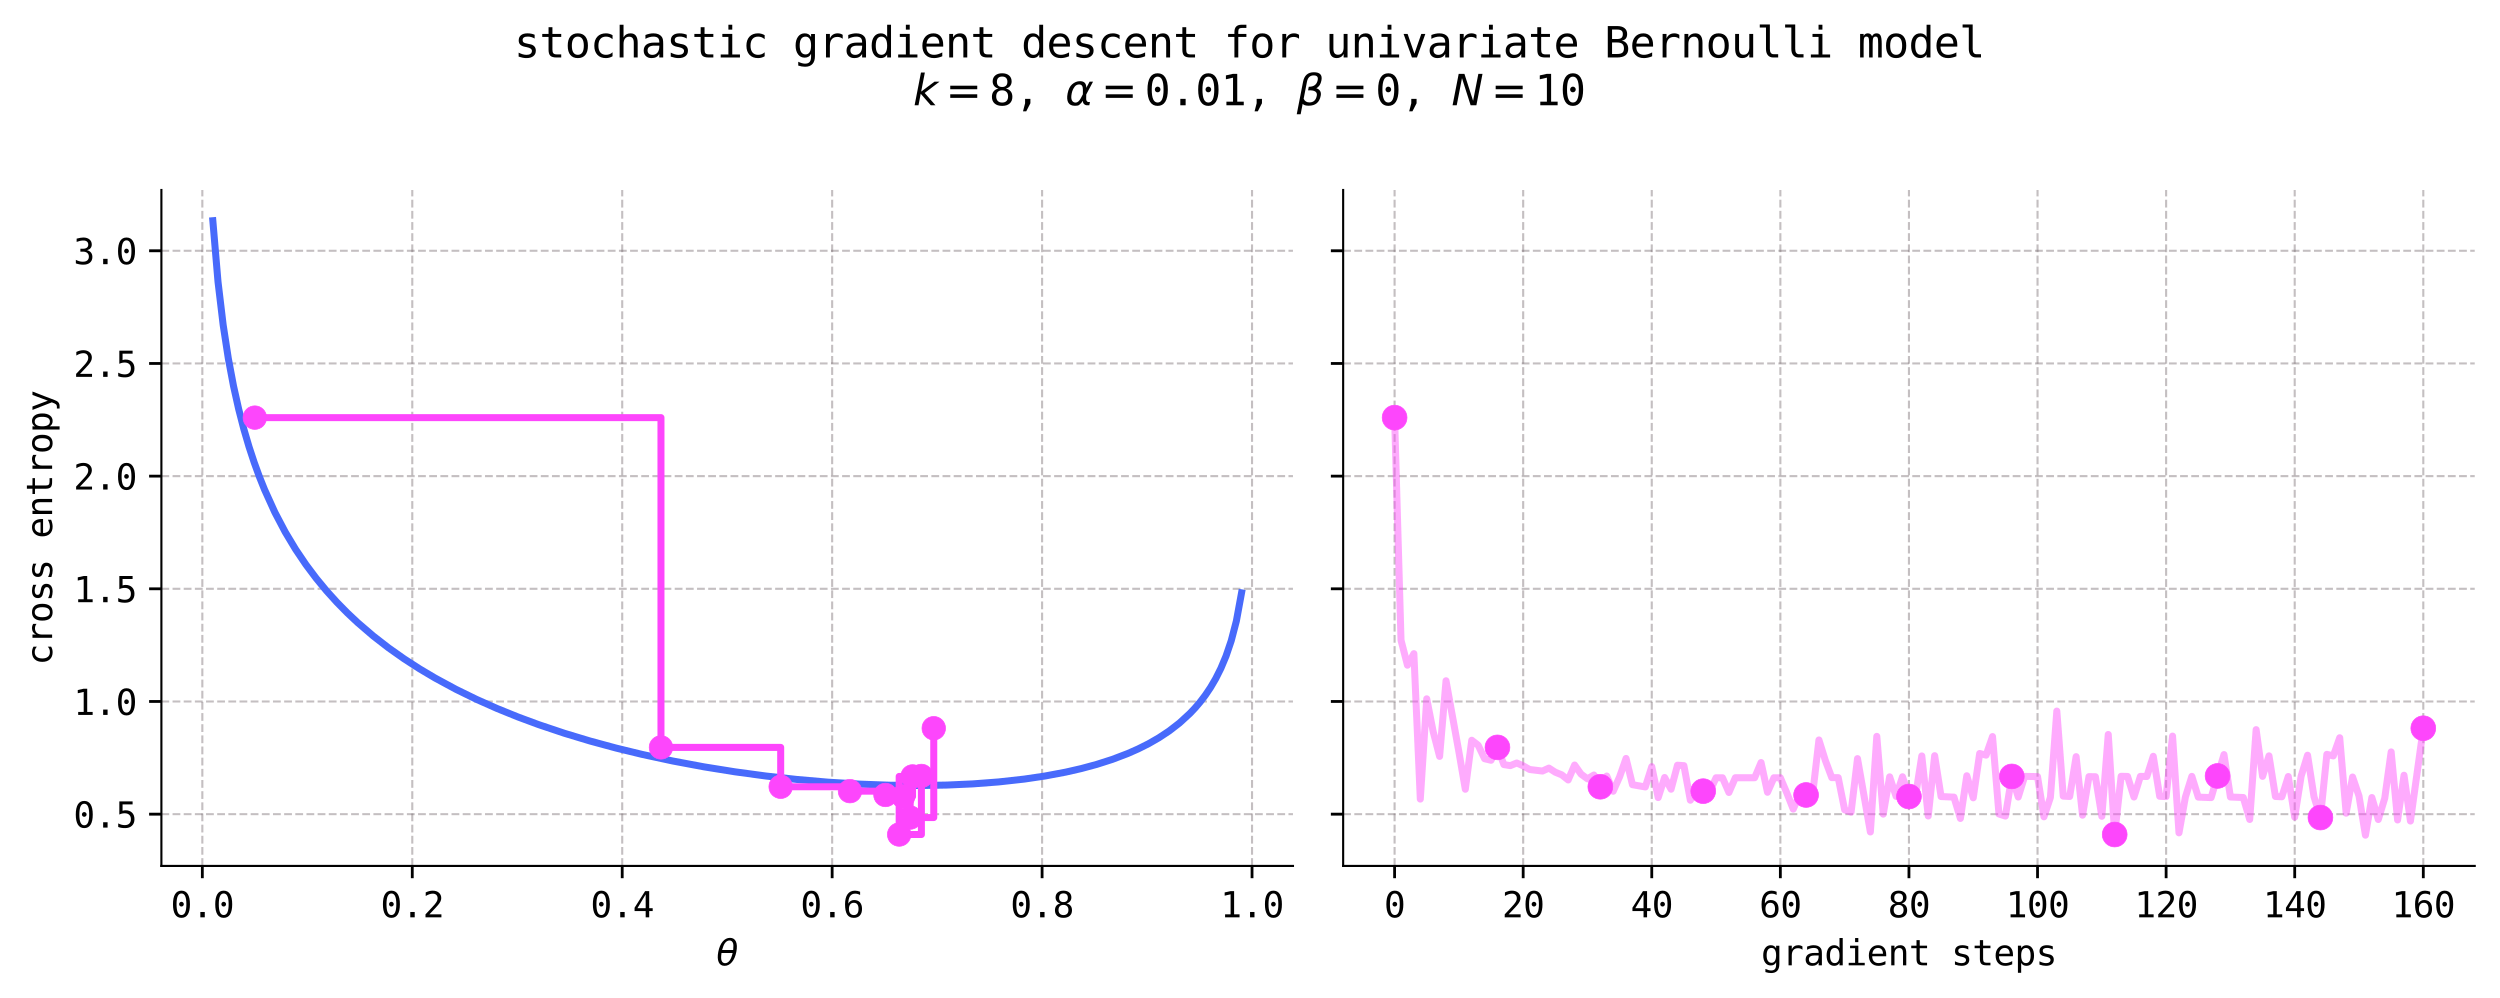 <?xml version="1.0" encoding="utf-8" standalone="no"?>
<!DOCTYPE svg PUBLIC "-//W3C//DTD SVG 1.1//EN"
  "http://www.w3.org/Graphics/SVG/1.1/DTD/svg11.dtd">
<svg xmlns:xlink="http://www.w3.org/1999/xlink" width="712.422pt" height="284.438pt" viewBox="0 0 712.422 284.438" xmlns="http://www.w3.org/2000/svg" version="1.1">
 <defs>
  <style type="text/css">*{stroke-linejoin: round; stroke-linecap: butt}</style>
 </defs>
 <g id="figure_1">
  <g id="patch_1">
   <path d="M 0 284.438 
L 712.422 284.438 
L 712.422 0 
L 0 0 
z
" style="fill: #ffffff"/>
  </g>
  <g id="axes_1">
   <g id="patch_2">
    <path d="M 45.992 246.76 
L 368.457 246.76 
L 368.457 54.144 
L 45.992 54.144 
z
" style="fill: #ffffff"/>
   </g>
   <g id="matplotlib.axis_1">
    <g id="xtick_1">
     <g id="line2d_1">
      <path d="M 57.658 246.76 
L 57.658 54.144 
" clip-path="url(#pc6854472dd)" style="fill: none; stroke-dasharray: 2.22,0.96; stroke-dashoffset: 0; stroke: #6c6066; stroke-opacity: 0.4; stroke-width: 0.6"/>
     </g>
     <g id="line2d_2">
      <defs>
       <path id="ma1884c8267" d="M 0 0 
L 0 3.5 
" style="stroke: #000000; stroke-width: 0.8"/>
      </defs>
      <g>
       <use xlink:href="#ma1884c8267" x="57.658" y="246.76" style="stroke: #000000; stroke-width: 0.8"/>
      </g>
     </g>
     <g id="text_1">
      <!-- 0.0 -->
      <g transform="translate(48.628 261.412) scale(0.1 -0.1)">
       <defs>
        <path id="DejaVuSansMono-30" d="M 1509 2344 
Q 1509 2516 1629 2641 
Q 1750 2766 1919 2766 
Q 2094 2766 2219 2641 
Q 2344 2516 2344 2344 
Q 2344 2169 2220 2047 
Q 2097 1925 1919 1925 
Q 1744 1925 1626 2044 
Q 1509 2163 1509 2344 
z
M 1925 4250 
Q 1484 4250 1267 3775 
Q 1050 3300 1050 2328 
Q 1050 1359 1267 884 
Q 1484 409 1925 409 
Q 2369 409 2586 884 
Q 2803 1359 2803 2328 
Q 2803 3300 2586 3775 
Q 2369 4250 1925 4250 
z
M 1925 4750 
Q 2672 4750 3055 4137 
Q 3438 3525 3438 2328 
Q 3438 1134 3055 521 
Q 2672 -91 1925 -91 
Q 1178 -91 797 521 
Q 416 1134 416 2328 
Q 416 3525 797 4137 
Q 1178 4750 1925 4750 
z
" transform="scale(0.016)"/>
        <path id="DejaVuSansMono-2e" d="M 1528 953 
L 2316 953 
L 2316 0 
L 1528 0 
L 1528 953 
z
" transform="scale(0.016)"/>
       </defs>
       <use xlink:href="#DejaVuSansMono-30"/>
       <use xlink:href="#DejaVuSansMono-2e" x="60.205"/>
       <use xlink:href="#DejaVuSansMono-30" x="120.41"/>
      </g>
     </g>
    </g>
    <g id="xtick_2">
     <g id="line2d_3">
      <path d="M 117.485 246.76 
L 117.485 54.144 
" clip-path="url(#pc6854472dd)" style="fill: none; stroke-dasharray: 2.22,0.96; stroke-dashoffset: 0; stroke: #6c6066; stroke-opacity: 0.4; stroke-width: 0.6"/>
     </g>
     <g id="line2d_4">
      <g>
       <use xlink:href="#ma1884c8267" x="117.485" y="246.76" style="stroke: #000000; stroke-width: 0.8"/>
      </g>
     </g>
     <g id="text_2">
      <!-- 0.2 -->
      <g transform="translate(108.454 261.412) scale(0.1 -0.1)">
       <defs>
        <path id="DejaVuSansMono-32" d="M 1166 531 
L 3309 531 
L 3309 0 
L 475 0 
L 475 531 
Q 1059 1147 1496 1619 
Q 1934 2091 2100 2284 
Q 2413 2666 2522 2902 
Q 2631 3138 2631 3384 
Q 2631 3775 2401 3997 
Q 2172 4219 1772 4219 
Q 1488 4219 1175 4116 
Q 863 4013 513 3803 
L 513 4441 
Q 834 4594 1145 4672 
Q 1456 4750 1759 4750 
Q 2444 4750 2861 4386 
Q 3278 4022 3278 3431 
Q 3278 3131 3139 2831 
Q 3000 2531 2688 2169 
Q 2513 1966 2180 1606 
Q 1847 1247 1166 531 
z
" transform="scale(0.016)"/>
       </defs>
       <use xlink:href="#DejaVuSansMono-30"/>
       <use xlink:href="#DejaVuSansMono-2e" x="60.205"/>
       <use xlink:href="#DejaVuSansMono-32" x="120.41"/>
      </g>
     </g>
    </g>
    <g id="xtick_3">
     <g id="line2d_5">
      <path d="M 177.311 246.76 
L 177.311 54.144 
" clip-path="url(#pc6854472dd)" style="fill: none; stroke-dasharray: 2.22,0.96; stroke-dashoffset: 0; stroke: #6c6066; stroke-opacity: 0.4; stroke-width: 0.6"/>
     </g>
     <g id="line2d_6">
      <g>
       <use xlink:href="#ma1884c8267" x="177.311" y="246.76" style="stroke: #000000; stroke-width: 0.8"/>
      </g>
     </g>
     <g id="text_3">
      <!-- 0.4 -->
      <g transform="translate(168.281 261.412) scale(0.1 -0.1)">
       <defs>
        <path id="DejaVuSansMono-34" d="M 2297 4091 
L 825 1625 
L 2297 1625 
L 2297 4091 
z
M 2194 4666 
L 2925 4666 
L 2925 1625 
L 3547 1625 
L 3547 1113 
L 2925 1113 
L 2925 0 
L 2297 0 
L 2297 1113 
L 319 1113 
L 319 1709 
L 2194 4666 
z
" transform="scale(0.016)"/>
       </defs>
       <use xlink:href="#DejaVuSansMono-30"/>
       <use xlink:href="#DejaVuSansMono-2e" x="60.205"/>
       <use xlink:href="#DejaVuSansMono-34" x="120.41"/>
      </g>
     </g>
    </g>
    <g id="xtick_4">
     <g id="line2d_7">
      <path d="M 237.138 246.76 
L 237.138 54.144 
" clip-path="url(#pc6854472dd)" style="fill: none; stroke-dasharray: 2.22,0.96; stroke-dashoffset: 0; stroke: #6c6066; stroke-opacity: 0.4; stroke-width: 0.6"/>
     </g>
     <g id="line2d_8">
      <g>
       <use xlink:href="#ma1884c8267" x="237.138" y="246.76" style="stroke: #000000; stroke-width: 0.8"/>
      </g>
     </g>
     <g id="text_4">
      <!-- 0.6 -->
      <g transform="translate(228.107 261.412) scale(0.1 -0.1)">
       <defs>
        <path id="DejaVuSansMono-36" d="M 3097 4563 
L 3097 3981 
Q 2900 4097 2678 4158 
Q 2456 4219 2216 4219 
Q 1616 4219 1306 3767 
Q 997 3316 997 2438 
Q 1147 2750 1412 2917 
Q 1678 3084 2022 3084 
Q 2697 3084 3067 2670 
Q 3438 2256 3438 1497 
Q 3438 741 3056 325 
Q 2675 -91 1984 -91 
Q 1172 -91 794 492 
Q 416 1075 416 2328 
Q 416 3509 870 4129 
Q 1325 4750 2188 4750 
Q 2419 4750 2650 4701 
Q 2881 4653 3097 4563 
z
M 1972 2591 
Q 1569 2591 1337 2300 
Q 1106 2009 1106 1497 
Q 1106 984 1337 693 
Q 1569 403 1972 403 
Q 2391 403 2603 679 
Q 2816 956 2816 1497 
Q 2816 2041 2603 2316 
Q 2391 2591 1972 2591 
z
" transform="scale(0.016)"/>
       </defs>
       <use xlink:href="#DejaVuSansMono-30"/>
       <use xlink:href="#DejaVuSansMono-2e" x="60.205"/>
       <use xlink:href="#DejaVuSansMono-36" x="120.41"/>
      </g>
     </g>
    </g>
    <g id="xtick_5">
     <g id="line2d_9">
      <path d="M 296.964 246.76 
L 296.964 54.144 
" clip-path="url(#pc6854472dd)" style="fill: none; stroke-dasharray: 2.22,0.96; stroke-dashoffset: 0; stroke: #6c6066; stroke-opacity: 0.4; stroke-width: 0.6"/>
     </g>
     <g id="line2d_10">
      <g>
       <use xlink:href="#ma1884c8267" x="296.964" y="246.76" style="stroke: #000000; stroke-width: 0.8"/>
      </g>
     </g>
     <g id="text_5">
      <!-- 0.8 -->
      <g transform="translate(287.934 261.412) scale(0.1 -0.1)">
       <defs>
        <path id="DejaVuSansMono-38" d="M 1925 2216 
Q 1503 2216 1273 1980 
Q 1044 1744 1044 1313 
Q 1044 881 1276 642 
Q 1509 403 1925 403 
Q 2350 403 2579 639 
Q 2809 875 2809 1313 
Q 2809 1741 2576 1978 
Q 2344 2216 1925 2216 
z
M 1375 2478 
Q 972 2581 745 2862 
Q 519 3144 519 3541 
Q 519 4097 897 4423 
Q 1275 4750 1925 4750 
Q 2578 4750 2956 4423 
Q 3334 4097 3334 3541 
Q 3334 3144 3107 2862 
Q 2881 2581 2478 2478 
Q 2947 2375 3195 2062 
Q 3444 1750 3444 1253 
Q 3444 622 3041 265 
Q 2638 -91 1925 -91 
Q 1213 -91 811 264 
Q 409 619 409 1247 
Q 409 1747 657 2061 
Q 906 2375 1375 2478 
z
M 1147 3481 
Q 1147 3106 1347 2909 
Q 1547 2713 1925 2713 
Q 2306 2713 2506 2909 
Q 2706 3106 2706 3481 
Q 2706 3863 2507 4063 
Q 2309 4263 1925 4263 
Q 1547 4263 1347 4061 
Q 1147 3859 1147 3481 
z
" transform="scale(0.016)"/>
       </defs>
       <use xlink:href="#DejaVuSansMono-30"/>
       <use xlink:href="#DejaVuSansMono-2e" x="60.205"/>
       <use xlink:href="#DejaVuSansMono-38" x="120.41"/>
      </g>
     </g>
    </g>
    <g id="xtick_6">
     <g id="line2d_11">
      <path d="M 356.791 246.76 
L 356.791 54.144 
" clip-path="url(#pc6854472dd)" style="fill: none; stroke-dasharray: 2.22,0.96; stroke-dashoffset: 0; stroke: #6c6066; stroke-opacity: 0.4; stroke-width: 0.6"/>
     </g>
     <g id="line2d_12">
      <g>
       <use xlink:href="#ma1884c8267" x="356.791" y="246.76" style="stroke: #000000; stroke-width: 0.8"/>
      </g>
     </g>
     <g id="text_6">
      <!-- 1.0 -->
      <g transform="translate(347.761 261.412) scale(0.1 -0.1)">
       <defs>
        <path id="DejaVuSansMono-31" d="M 844 531 
L 1825 531 
L 1825 4097 
L 769 3859 
L 769 4434 
L 1819 4666 
L 2450 4666 
L 2450 531 
L 3419 531 
L 3419 0 
L 844 0 
L 844 531 
z
" transform="scale(0.016)"/>
       </defs>
       <use xlink:href="#DejaVuSansMono-31"/>
       <use xlink:href="#DejaVuSansMono-2e" x="60.205"/>
       <use xlink:href="#DejaVuSansMono-30" x="120.41"/>
      </g>
     </g>
    </g>
    <g id="text_7">
     <!-- $\theta$ -->
     <g transform="translate(204.125 275.143) scale(0.1 -0.1)">
      <defs>
       <path id="DejaVuSans-Oblique-3b8" d="M 2913 2219 
L 925 2219 
Q 791 1284 928 888 
Q 1100 400 1566 400 
Q 2034 400 2391 891 
Q 2703 1322 2913 2219 
z
M 3009 2750 
Q 3094 3638 2984 3950 
Q 2813 4444 2353 4444 
Q 1875 4444 1525 3956 
Q 1250 3563 1034 2750 
L 3009 2750 
z
M 2444 4913 
Q 3194 4913 3494 4250 
Q 3794 3591 3566 2422 
Q 3341 1256 2781 594 
Q 2225 -72 1475 -72 
Q 722 -72 425 594 
Q 128 1256 353 2422 
Q 581 3591 1134 4250 
Q 1691 4913 2444 4913 
z
" transform="scale(0.016)"/>
      </defs>
      <use xlink:href="#DejaVuSans-Oblique-3b8" transform="translate(0 0.234)"/>
     </g>
    </g>
   </g>
   <g id="matplotlib.axis_2">
    <g id="ytick_1">
     <g id="line2d_13">
      <path d="M 45.992 232.013 
L 368.457 232.013 
" clip-path="url(#pc6854472dd)" style="fill: none; stroke-dasharray: 2.22,0.96; stroke-dashoffset: 0; stroke: #6c6066; stroke-opacity: 0.4; stroke-width: 0.6"/>
     </g>
     <g id="line2d_14">
      <defs>
       <path id="m8b6116522e" d="M 0 0 
L -3.5 0 
" style="stroke: #000000; stroke-width: 0.8"/>
      </defs>
      <g>
       <use xlink:href="#m8b6116522e" x="45.992" y="232.013" style="stroke: #000000; stroke-width: 0.8"/>
      </g>
     </g>
     <g id="text_8">
      <!-- 0.5 -->
      <g transform="translate(20.931 235.839) scale(0.1 -0.1)">
       <defs>
        <path id="DejaVuSansMono-35" d="M 647 4666 
L 3009 4666 
L 3009 4134 
L 1222 4134 
L 1222 2988 
Q 1356 3038 1492 3061 
Q 1628 3084 1766 3084 
Q 2491 3084 2916 2656 
Q 3341 2228 3341 1497 
Q 3341 759 2895 334 
Q 2450 -91 1678 -91 
Q 1306 -91 998 -41 
Q 691 9 447 109 
L 447 750 
Q 734 594 1025 517 
Q 1316 441 1619 441 
Q 2141 441 2423 716 
Q 2706 991 2706 1497 
Q 2706 1997 2414 2275 
Q 2122 2553 1600 2553 
Q 1347 2553 1106 2495 
Q 866 2438 647 2322 
L 647 4666 
z
" transform="scale(0.016)"/>
       </defs>
       <use xlink:href="#DejaVuSansMono-30"/>
       <use xlink:href="#DejaVuSansMono-2e" x="60.205"/>
       <use xlink:href="#DejaVuSansMono-35" x="120.41"/>
      </g>
     </g>
    </g>
    <g id="ytick_2">
     <g id="line2d_15">
      <path d="M 45.992 199.902 
L 368.457 199.902 
" clip-path="url(#pc6854472dd)" style="fill: none; stroke-dasharray: 2.22,0.96; stroke-dashoffset: 0; stroke: #6c6066; stroke-opacity: 0.4; stroke-width: 0.6"/>
     </g>
     <g id="line2d_16">
      <g>
       <use xlink:href="#m8b6116522e" x="45.992" y="199.902" style="stroke: #000000; stroke-width: 0.8"/>
      </g>
     </g>
     <g id="text_9">
      <!-- 1.0 -->
      <g transform="translate(20.931 203.728) scale(0.1 -0.1)">
       <use xlink:href="#DejaVuSansMono-31"/>
       <use xlink:href="#DejaVuSansMono-2e" x="60.205"/>
       <use xlink:href="#DejaVuSansMono-30" x="120.41"/>
      </g>
     </g>
    </g>
    <g id="ytick_3">
     <g id="line2d_17">
      <path d="M 45.992 167.792 
L 368.457 167.792 
" clip-path="url(#pc6854472dd)" style="fill: none; stroke-dasharray: 2.22,0.96; stroke-dashoffset: 0; stroke: #6c6066; stroke-opacity: 0.4; stroke-width: 0.6"/>
     </g>
     <g id="line2d_18">
      <g>
       <use xlink:href="#m8b6116522e" x="45.992" y="167.792" style="stroke: #000000; stroke-width: 0.8"/>
      </g>
     </g>
     <g id="text_10">
      <!-- 1.5 -->
      <g transform="translate(20.931 171.617) scale(0.1 -0.1)">
       <use xlink:href="#DejaVuSansMono-31"/>
       <use xlink:href="#DejaVuSansMono-2e" x="60.205"/>
       <use xlink:href="#DejaVuSansMono-35" x="120.41"/>
      </g>
     </g>
    </g>
    <g id="ytick_4">
     <g id="line2d_19">
      <path d="M 45.992 135.681 
L 368.457 135.681 
" clip-path="url(#pc6854472dd)" style="fill: none; stroke-dasharray: 2.22,0.96; stroke-dashoffset: 0; stroke: #6c6066; stroke-opacity: 0.4; stroke-width: 0.6"/>
     </g>
     <g id="line2d_20">
      <g>
       <use xlink:href="#m8b6116522e" x="45.992" y="135.681" style="stroke: #000000; stroke-width: 0.8"/>
      </g>
     </g>
     <g id="text_11">
      <!-- 2.0 -->
      <g transform="translate(20.931 139.507) scale(0.1 -0.1)">
       <use xlink:href="#DejaVuSansMono-32"/>
       <use xlink:href="#DejaVuSansMono-2e" x="60.205"/>
       <use xlink:href="#DejaVuSansMono-30" x="120.41"/>
      </g>
     </g>
    </g>
    <g id="ytick_5">
     <g id="line2d_21">
      <path d="M 45.992 103.57 
L 368.457 103.57 
" clip-path="url(#pc6854472dd)" style="fill: none; stroke-dasharray: 2.22,0.96; stroke-dashoffset: 0; stroke: #6c6066; stroke-opacity: 0.4; stroke-width: 0.6"/>
     </g>
     <g id="line2d_22">
      <g>
       <use xlink:href="#m8b6116522e" x="45.992" y="103.57" style="stroke: #000000; stroke-width: 0.8"/>
      </g>
     </g>
     <g id="text_12">
      <!-- 2.5 -->
      <g transform="translate(20.931 107.396) scale(0.1 -0.1)">
       <use xlink:href="#DejaVuSansMono-32"/>
       <use xlink:href="#DejaVuSansMono-2e" x="60.205"/>
       <use xlink:href="#DejaVuSansMono-35" x="120.41"/>
      </g>
     </g>
    </g>
    <g id="ytick_6">
     <g id="line2d_23">
      <path d="M 45.992 71.46 
L 368.457 71.46 
" clip-path="url(#pc6854472dd)" style="fill: none; stroke-dasharray: 2.22,0.96; stroke-dashoffset: 0; stroke: #6c6066; stroke-opacity: 0.4; stroke-width: 0.6"/>
     </g>
     <g id="line2d_24">
      <g>
       <use xlink:href="#m8b6116522e" x="45.992" y="71.46" style="stroke: #000000; stroke-width: 0.8"/>
      </g>
     </g>
     <g id="text_13">
      <!-- 3.0 -->
      <g transform="translate(20.931 75.285) scale(0.1 -0.1)">
       <defs>
        <path id="DejaVuSansMono-33" d="M 2425 2497 
Q 2884 2375 3128 2064 
Q 3372 1753 3372 1288 
Q 3372 644 2939 276 
Q 2506 -91 1741 -91 
Q 1419 -91 1084 -31 
Q 750 28 428 141 
L 428 769 
Q 747 603 1056 522 
Q 1366 441 1672 441 
Q 2191 441 2469 675 
Q 2747 909 2747 1350 
Q 2747 1756 2469 1995 
Q 2191 2234 1716 2234 
L 1234 2234 
L 1234 2753 
L 1716 2753 
Q 2150 2753 2394 2943 
Q 2638 3134 2638 3475 
Q 2638 3834 2411 4026 
Q 2184 4219 1766 4219 
Q 1488 4219 1191 4156 
Q 894 4094 569 3969 
L 569 4550 
Q 947 4650 1242 4700 
Q 1538 4750 1766 4750 
Q 2447 4750 2855 4408 
Q 3263 4066 3263 3500 
Q 3263 3116 3048 2859 
Q 2834 2603 2425 2497 
z
" transform="scale(0.016)"/>
       </defs>
       <use xlink:href="#DejaVuSansMono-33"/>
       <use xlink:href="#DejaVuSansMono-2e" x="60.205"/>
       <use xlink:href="#DejaVuSansMono-30" x="120.41"/>
      </g>
     </g>
    </g>
    <g id="text_14">
     <!-- cross entropy -->
     <g transform="translate(14.852 189.584) rotate(-90) scale(0.1 -0.1)">
      <defs>
       <path id="DejaVuSansMono-63" d="M 3316 178 
Q 3084 44 2839 -23 
Q 2594 -91 2338 -91 
Q 1525 -91 1067 396 
Q 609 884 609 1747 
Q 609 2609 1067 3096 
Q 1525 3584 2338 3584 
Q 2591 3584 2831 3518 
Q 3072 3453 3316 3316 
L 3316 2713 
Q 3088 2916 2858 3006 
Q 2628 3097 2338 3097 
Q 1797 3097 1506 2747 
Q 1216 2397 1216 1747 
Q 1216 1100 1508 748 
Q 1800 397 2338 397 
Q 2638 397 2875 489 
Q 3113 581 3316 775 
L 3316 178 
z
" transform="scale(0.016)"/>
       <path id="DejaVuSansMono-72" d="M 3609 2778 
Q 3425 2922 3234 2987 
Q 3044 3053 2816 3053 
Q 2278 3053 1993 2715 
Q 1709 2378 1709 1741 
L 1709 0 
L 1131 0 
L 1131 3500 
L 1709 3500 
L 1709 2816 
Q 1853 3188 2151 3386 
Q 2450 3584 2859 3584 
Q 3072 3584 3256 3531 
Q 3441 3478 3609 3366 
L 3609 2778 
z
" transform="scale(0.016)"/>
       <path id="DejaVuSansMono-6f" d="M 1925 3097 
Q 1488 3097 1263 2756 
Q 1038 2416 1038 1747 
Q 1038 1081 1263 739 
Q 1488 397 1925 397 
Q 2366 397 2591 739 
Q 2816 1081 2816 1747 
Q 2816 2416 2591 2756 
Q 2366 3097 1925 3097 
z
M 1925 3584 
Q 2653 3584 3039 3112 
Q 3425 2641 3425 1747 
Q 3425 850 3040 379 
Q 2656 -91 1925 -91 
Q 1197 -91 812 379 
Q 428 850 428 1747 
Q 428 2641 812 3112 
Q 1197 3584 1925 3584 
z
" transform="scale(0.016)"/>
       <path id="DejaVuSansMono-73" d="M 3041 3378 
L 3041 2816 
Q 2794 2959 2544 3031 
Q 2294 3103 2034 3103 
Q 1644 3103 1451 2976 
Q 1259 2850 1259 2591 
Q 1259 2356 1403 2240 
Q 1547 2125 2119 2016 
L 2350 1972 
Q 2778 1891 2998 1647 
Q 3219 1403 3219 1013 
Q 3219 494 2850 201 
Q 2481 -91 1825 -91 
Q 1566 -91 1281 -36 
Q 997 19 666 128 
L 666 722 
Q 988 556 1281 473 
Q 1575 391 1838 391 
Q 2219 391 2428 545 
Q 2638 700 2638 978 
Q 2638 1378 1872 1531 
L 1847 1538 
L 1631 1581 
Q 1134 1678 906 1908 
Q 678 2138 678 2534 
Q 678 3038 1018 3311 
Q 1359 3584 1991 3584 
Q 2272 3584 2531 3532 
Q 2791 3481 3041 3378 
z
" transform="scale(0.016)"/>
       <path id="DejaVuSansMono-20" transform="scale(0.016)"/>
       <path id="DejaVuSansMono-65" d="M 3475 1894 
L 3475 1613 
L 984 1613 
L 984 1594 
Q 984 1022 1282 709 
Q 1581 397 2125 397 
Q 2400 397 2700 484 
Q 3000 572 3341 750 
L 3341 178 
Q 3013 44 2708 -23 
Q 2403 -91 2119 -91 
Q 1303 -91 843 398 
Q 384 888 384 1747 
Q 384 2584 834 3084 
Q 1284 3584 2034 3584 
Q 2703 3584 3089 3131 
Q 3475 2678 3475 1894 
z
M 2900 2063 
Q 2888 2569 2661 2833 
Q 2434 3097 2009 3097 
Q 1594 3097 1325 2822 
Q 1056 2547 1006 2059 
L 2900 2063 
z
" transform="scale(0.016)"/>
       <path id="DejaVuSansMono-6e" d="M 3284 2169 
L 3284 0 
L 2706 0 
L 2706 2169 
Q 2706 2641 2540 2862 
Q 2375 3084 2022 3084 
Q 1619 3084 1401 2798 
Q 1184 2513 1184 1978 
L 1184 0 
L 609 0 
L 609 3500 
L 1184 3500 
L 1184 2975 
Q 1338 3275 1600 3429 
Q 1863 3584 2222 3584 
Q 2756 3584 3020 3232 
Q 3284 2881 3284 2169 
z
" transform="scale(0.016)"/>
       <path id="DejaVuSansMono-74" d="M 1919 4494 
L 1919 3500 
L 3225 3500 
L 3225 3053 
L 1919 3053 
L 1919 1153 
Q 1919 766 2066 612 
Q 2213 459 2578 459 
L 3225 459 
L 3225 0 
L 2522 0 
Q 1875 0 1609 259 
Q 1344 519 1344 1153 
L 1344 3053 
L 409 3053 
L 409 3500 
L 1344 3500 
L 1344 4494 
L 1919 4494 
z
" transform="scale(0.016)"/>
       <path id="DejaVuSansMono-70" d="M 1172 441 
L 1172 -1331 
L 594 -1331 
L 594 3500 
L 1172 3500 
L 1172 3053 
Q 1316 3313 1555 3448 
Q 1794 3584 2106 3584 
Q 2741 3584 3102 3093 
Q 3463 2603 3463 1734 
Q 3463 881 3100 395 
Q 2738 -91 2106 -91 
Q 1788 -91 1548 45 
Q 1309 181 1172 441 
z
M 2859 1747 
Q 2859 2416 2648 2756 
Q 2438 3097 2022 3097 
Q 1603 3097 1387 2755 
Q 1172 2413 1172 1747 
Q 1172 1084 1387 740 
Q 1603 397 2022 397 
Q 2438 397 2648 737 
Q 2859 1078 2859 1747 
z
" transform="scale(0.016)"/>
       <path id="DejaVuSansMono-79" d="M 2681 1125 
Q 2538 759 2316 163 
Q 2006 -663 1900 -844 
Q 1756 -1088 1540 -1209 
Q 1325 -1331 1038 -1331 
L 575 -1331 
L 575 -850 
L 916 -850 
Q 1169 -850 1312 -703 
Q 1456 -556 1678 56 
L 325 3500 
L 934 3500 
L 1972 763 
L 2994 3500 
L 3603 3500 
L 2681 1125 
z
" transform="scale(0.016)"/>
      </defs>
      <use xlink:href="#DejaVuSansMono-63"/>
      <use xlink:href="#DejaVuSansMono-72" x="60.205"/>
      <use xlink:href="#DejaVuSansMono-6f" x="120.41"/>
      <use xlink:href="#DejaVuSansMono-73" x="180.615"/>
      <use xlink:href="#DejaVuSansMono-73" x="240.82"/>
      <use xlink:href="#DejaVuSansMono-20" x="301.025"/>
      <use xlink:href="#DejaVuSansMono-65" x="361.23"/>
      <use xlink:href="#DejaVuSansMono-6e" x="421.436"/>
      <use xlink:href="#DejaVuSansMono-74" x="481.641"/>
      <use xlink:href="#DejaVuSansMono-72" x="541.846"/>
      <use xlink:href="#DejaVuSansMono-6f" x="602.051"/>
      <use xlink:href="#DejaVuSansMono-70" x="662.256"/>
      <use xlink:href="#DejaVuSansMono-79" x="722.461"/>
     </g>
    </g>
   </g>
   <g id="line2d_25">
    <path d="M 60.65 62.899 
L 62.123 80.276 
L 63.596 92.619 
L 65.069 102.19 
L 66.542 110 
L 68.015 116.592 
L 69.488 122.292 
L 70.961 127.309 
L 72.435 131.787 
L 73.908 135.828 
L 75.381 139.509 
L 78.327 146.005 
L 81.273 151.603 
L 84.22 156.514 
L 87.166 160.882 
L 90.112 164.81 
L 93.058 168.375 
L 96.004 171.633 
L 98.951 174.631 
L 101.897 177.403 
L 106.316 181.199 
L 110.736 184.628 
L 115.155 187.746 
L 119.574 190.599 
L 123.994 193.221 
L 129.886 196.409 
L 135.779 199.291 
L 141.671 201.909 
L 147.564 204.297 
L 153.456 206.48 
L 160.822 208.954 
L 168.187 211.177 
L 175.553 213.173 
L 182.918 214.965 
L 191.757 216.868 
L 200.596 218.522 
L 209.434 219.943 
L 218.273 221.141 
L 227.112 222.123 
L 235.95 222.89 
L 244.789 223.44 
L 253.628 223.763 
L 262.467 223.846 
L 269.832 223.716 
L 277.198 223.385 
L 284.563 222.828 
L 291.929 222.01 
L 297.821 221.135 
L 303.714 220.027 
L 308.133 219.016 
L 312.552 217.821 
L 316.972 216.406 
L 321.391 214.724 
L 324.337 213.421 
L 327.284 211.943 
L 330.23 210.254 
L 333.176 208.304 
L 336.122 206.027 
L 339.069 203.323 
L 340.542 201.766 
L 342.015 200.038 
L 343.488 198.103 
L 344.961 195.913 
L 346.434 193.401 
L 347.907 190.467 
L 349.38 186.958 
L 350.853 182.619 
L 352.327 176.972 
L 353.8 168.952 
L 353.8 168.952 
" clip-path="url(#pc6854472dd)" style="fill: none; stroke: #486afb; stroke-width: 2; stroke-linecap: square"/>
   </g>
   <g id="line2d_26">
    <path d="M 72.615 119.008 
L 188.354 119.008 
L 188.354 212.984 
L 222.472 212.984 
L 222.472 224.201 
L 242.215 224.201 
L 242.215 225.455 
L 252.331 225.455 
L 252.331 226.542 
L 257.365 226.542 
L 257.365 226.978 
L 260.046 226.978 
L 260.046 221.256 
L 256.236 221.256 
L 256.236 237.812 
L 262.569 237.812 
L 262.569 221.117 
L 259.374 221.117 
L 259.374 232.976 
L 266.09 232.976 
L 266.09 207.525 
" clip-path="url(#pc6854472dd)" style="fill: none; stroke: #fd46fc; stroke-width: 2; stroke-linecap: square"/>
   </g>
   <g id="patch_3">
    <path d="M 45.992 246.76 
L 45.992 54.144 
" style="fill: none; stroke: #000000; stroke-width: 0.6; stroke-linejoin: miter; stroke-linecap: square"/>
   </g>
   <g id="patch_4">
    <path d="M 45.992 246.76 
L 368.457 246.76 
" style="fill: none; stroke: #000000; stroke-width: 0.6; stroke-linejoin: miter; stroke-linecap: square"/>
   </g>
   <g id="PathCollection_1">
    <defs>
     <path id="m9d6fd01221" d="M 0 3.354 
C 0.89 3.354 1.743 3.001 2.372 2.372 
C 3.001 1.743 3.354 0.89 3.354 0 
C 3.354 -0.89 3.001 -1.743 2.372 -2.372 
C 1.743 -3.001 0.89 -3.354 0 -3.354 
C -0.89 -3.354 -1.743 -3.001 -2.372 -2.372 
C -3.001 -1.743 -3.354 -0.89 -3.354 0 
C -3.354 0.89 -3.001 1.743 -2.372 2.372 
C -1.743 3.001 -0.89 3.354 0 3.354 
z
" style="stroke: #fd46fc; stroke-width: 0.2"/>
    </defs>
    <g clip-path="url(#pc6854472dd)">
     <use xlink:href="#m9d6fd01221" x="72.615" y="119.008" style="fill: #fd46fc; stroke: #fd46fc; stroke-width: 0.2"/>
     <use xlink:href="#m9d6fd01221" x="188.354" y="212.984" style="fill: #fd46fc; stroke: #fd46fc; stroke-width: 0.2"/>
     <use xlink:href="#m9d6fd01221" x="222.472" y="224.201" style="fill: #fd46fc; stroke: #fd46fc; stroke-width: 0.2"/>
     <use xlink:href="#m9d6fd01221" x="242.215" y="225.455" style="fill: #fd46fc; stroke: #fd46fc; stroke-width: 0.2"/>
     <use xlink:href="#m9d6fd01221" x="252.331" y="226.542" style="fill: #fd46fc; stroke: #fd46fc; stroke-width: 0.2"/>
     <use xlink:href="#m9d6fd01221" x="257.365" y="226.978" style="fill: #fd46fc; stroke: #fd46fc; stroke-width: 0.2"/>
     <use xlink:href="#m9d6fd01221" x="260.046" y="221.256" style="fill: #fd46fc; stroke: #fd46fc; stroke-width: 0.2"/>
     <use xlink:href="#m9d6fd01221" x="256.236" y="237.812" style="fill: #fd46fc; stroke: #fd46fc; stroke-width: 0.2"/>
     <use xlink:href="#m9d6fd01221" x="262.569" y="221.117" style="fill: #fd46fc; stroke: #fd46fc; stroke-width: 0.2"/>
     <use xlink:href="#m9d6fd01221" x="259.374" y="232.976" style="fill: #fd46fc; stroke: #fd46fc; stroke-width: 0.2"/>
     <use xlink:href="#m9d6fd01221" x="266.09" y="207.525" style="fill: #fd46fc; stroke: #fd46fc; stroke-width: 0.2"/>
    </g>
   </g>
  </g>
  <g id="axes_2">
   <g id="patch_5">
    <path d="M 382.757 246.76 
L 705.222 246.76 
L 705.222 54.144 
L 382.757 54.144 
z
" style="fill: #ffffff"/>
   </g>
   <g id="matplotlib.axis_3">
    <g id="xtick_7">
     <g id="line2d_27">
      <path d="M 397.415 246.76 
L 397.415 54.144 
" clip-path="url(#p4ae7296f4e)" style="fill: none; stroke-dasharray: 2.22,0.96; stroke-dashoffset: 0; stroke: #6c6066; stroke-opacity: 0.4; stroke-width: 0.6"/>
     </g>
     <g id="line2d_28">
      <g>
       <use xlink:href="#ma1884c8267" x="397.415" y="246.76" style="stroke: #000000; stroke-width: 0.8"/>
      </g>
     </g>
     <g id="text_15">
      <!-- 0 -->
      <g transform="translate(394.405 261.412) scale(0.1 -0.1)">
       <use xlink:href="#DejaVuSansMono-30"/>
      </g>
     </g>
    </g>
    <g id="xtick_8">
     <g id="line2d_29">
      <path d="M 434.058 246.76 
L 434.058 54.144 
" clip-path="url(#p4ae7296f4e)" style="fill: none; stroke-dasharray: 2.22,0.96; stroke-dashoffset: 0; stroke: #6c6066; stroke-opacity: 0.4; stroke-width: 0.6"/>
     </g>
     <g id="line2d_30">
      <g>
       <use xlink:href="#ma1884c8267" x="434.058" y="246.76" style="stroke: #000000; stroke-width: 0.8"/>
      </g>
     </g>
     <g id="text_16">
      <!-- 20 -->
      <g transform="translate(428.038 261.412) scale(0.1 -0.1)">
       <use xlink:href="#DejaVuSansMono-32"/>
       <use xlink:href="#DejaVuSansMono-30" x="60.205"/>
      </g>
     </g>
    </g>
    <g id="xtick_9">
     <g id="line2d_31">
      <path d="M 470.702 246.76 
L 470.702 54.144 
" clip-path="url(#p4ae7296f4e)" style="fill: none; stroke-dasharray: 2.22,0.96; stroke-dashoffset: 0; stroke: #6c6066; stroke-opacity: 0.4; stroke-width: 0.6"/>
     </g>
     <g id="line2d_32">
      <g>
       <use xlink:href="#ma1884c8267" x="470.702" y="246.76" style="stroke: #000000; stroke-width: 0.8"/>
      </g>
     </g>
     <g id="text_17">
      <!-- 40 -->
      <g transform="translate(464.682 261.412) scale(0.1 -0.1)">
       <use xlink:href="#DejaVuSansMono-34"/>
       <use xlink:href="#DejaVuSansMono-30" x="60.205"/>
      </g>
     </g>
    </g>
    <g id="xtick_10">
     <g id="line2d_33">
      <path d="M 507.346 246.76 
L 507.346 54.144 
" clip-path="url(#p4ae7296f4e)" style="fill: none; stroke-dasharray: 2.22,0.96; stroke-dashoffset: 0; stroke: #6c6066; stroke-opacity: 0.4; stroke-width: 0.6"/>
     </g>
     <g id="line2d_34">
      <g>
       <use xlink:href="#ma1884c8267" x="507.346" y="246.76" style="stroke: #000000; stroke-width: 0.8"/>
      </g>
     </g>
     <g id="text_18">
      <!-- 60 -->
      <g transform="translate(501.326 261.412) scale(0.1 -0.1)">
       <use xlink:href="#DejaVuSansMono-36"/>
       <use xlink:href="#DejaVuSansMono-30" x="60.205"/>
      </g>
     </g>
    </g>
    <g id="xtick_11">
     <g id="line2d_35">
      <path d="M 543.99 246.76 
L 543.99 54.144 
" clip-path="url(#p4ae7296f4e)" style="fill: none; stroke-dasharray: 2.22,0.96; stroke-dashoffset: 0; stroke: #6c6066; stroke-opacity: 0.4; stroke-width: 0.6"/>
     </g>
     <g id="line2d_36">
      <g>
       <use xlink:href="#ma1884c8267" x="543.99" y="246.76" style="stroke: #000000; stroke-width: 0.8"/>
      </g>
     </g>
     <g id="text_19">
      <!-- 80 -->
      <g transform="translate(537.969 261.412) scale(0.1 -0.1)">
       <use xlink:href="#DejaVuSansMono-38"/>
       <use xlink:href="#DejaVuSansMono-30" x="60.205"/>
      </g>
     </g>
    </g>
    <g id="xtick_12">
     <g id="line2d_37">
      <path d="M 580.633 246.76 
L 580.633 54.144 
" clip-path="url(#p4ae7296f4e)" style="fill: none; stroke-dasharray: 2.22,0.96; stroke-dashoffset: 0; stroke: #6c6066; stroke-opacity: 0.4; stroke-width: 0.6"/>
     </g>
     <g id="line2d_38">
      <g>
       <use xlink:href="#ma1884c8267" x="580.633" y="246.76" style="stroke: #000000; stroke-width: 0.8"/>
      </g>
     </g>
     <g id="text_20">
      <!-- 100 -->
      <g transform="translate(571.603 261.412) scale(0.1 -0.1)">
       <use xlink:href="#DejaVuSansMono-31"/>
       <use xlink:href="#DejaVuSansMono-30" x="60.205"/>
       <use xlink:href="#DejaVuSansMono-30" x="120.41"/>
      </g>
     </g>
    </g>
    <g id="xtick_13">
     <g id="line2d_39">
      <path d="M 617.277 246.76 
L 617.277 54.144 
" clip-path="url(#p4ae7296f4e)" style="fill: none; stroke-dasharray: 2.22,0.96; stroke-dashoffset: 0; stroke: #6c6066; stroke-opacity: 0.4; stroke-width: 0.6"/>
     </g>
     <g id="line2d_40">
      <g>
       <use xlink:href="#ma1884c8267" x="617.277" y="246.76" style="stroke: #000000; stroke-width: 0.8"/>
      </g>
     </g>
     <g id="text_21">
      <!-- 120 -->
      <g transform="translate(608.247 261.412) scale(0.1 -0.1)">
       <use xlink:href="#DejaVuSansMono-31"/>
       <use xlink:href="#DejaVuSansMono-32" x="60.205"/>
       <use xlink:href="#DejaVuSansMono-30" x="120.41"/>
      </g>
     </g>
    </g>
    <g id="xtick_14">
     <g id="line2d_41">
      <path d="M 653.921 246.76 
L 653.921 54.144 
" clip-path="url(#p4ae7296f4e)" style="fill: none; stroke-dasharray: 2.22,0.96; stroke-dashoffset: 0; stroke: #6c6066; stroke-opacity: 0.4; stroke-width: 0.6"/>
     </g>
     <g id="line2d_42">
      <g>
       <use xlink:href="#ma1884c8267" x="653.921" y="246.76" style="stroke: #000000; stroke-width: 0.8"/>
      </g>
     </g>
     <g id="text_22">
      <!-- 140 -->
      <g transform="translate(644.89 261.412) scale(0.1 -0.1)">
       <use xlink:href="#DejaVuSansMono-31"/>
       <use xlink:href="#DejaVuSansMono-34" x="60.205"/>
       <use xlink:href="#DejaVuSansMono-30" x="120.41"/>
      </g>
     </g>
    </g>
    <g id="xtick_15">
     <g id="line2d_43">
      <path d="M 690.565 246.76 
L 690.565 54.144 
" clip-path="url(#p4ae7296f4e)" style="fill: none; stroke-dasharray: 2.22,0.96; stroke-dashoffset: 0; stroke: #6c6066; stroke-opacity: 0.4; stroke-width: 0.6"/>
     </g>
     <g id="line2d_44">
      <g>
       <use xlink:href="#ma1884c8267" x="690.565" y="246.76" style="stroke: #000000; stroke-width: 0.8"/>
      </g>
     </g>
     <g id="text_23">
      <!-- 160 -->
      <g transform="translate(681.534 261.412) scale(0.1 -0.1)">
       <use xlink:href="#DejaVuSansMono-31"/>
       <use xlink:href="#DejaVuSansMono-36" x="60.205"/>
       <use xlink:href="#DejaVuSansMono-30" x="120.41"/>
      </g>
     </g>
    </g>
    <g id="text_24">
     <!-- gradient steps -->
     <g transform="translate(501.848 275.09) scale(0.1 -0.1)">
      <defs>
       <path id="DejaVuSansMono-67" d="M 2681 1778 
Q 2681 2425 2470 2761 
Q 2259 3097 1856 3097 
Q 1434 3097 1212 2761 
Q 991 2425 991 1778 
Q 991 1131 1214 792 
Q 1438 453 1863 453 
Q 2259 453 2470 793 
Q 2681 1134 2681 1778 
z
M 3256 225 
Q 3256 -563 2884 -969 
Q 2513 -1375 1791 -1375 
Q 1553 -1375 1293 -1331 
Q 1034 -1288 775 -1203 
L 775 -634 
Q 1081 -778 1331 -847 
Q 1581 -916 1791 -916 
Q 2256 -916 2468 -662 
Q 2681 -409 2681 141 
L 2681 166 
L 2681 556 
Q 2544 263 2306 119 
Q 2069 -25 1728 -25 
Q 1116 -25 750 465 
Q 384 956 384 1778 
Q 384 2603 750 3093 
Q 1116 3584 1728 3584 
Q 2066 3584 2300 3450 
Q 2534 3316 2681 3034 
L 2681 3488 
L 3256 3488 
L 3256 225 
z
" transform="scale(0.016)"/>
       <path id="DejaVuSansMono-61" d="M 2194 1759 
L 2003 1759 
Q 1500 1759 1245 1582 
Q 991 1406 991 1056 
Q 991 741 1181 566 
Q 1372 391 1709 391 
Q 2184 391 2456 720 
Q 2728 1050 2731 1631 
L 2731 1759 
L 2194 1759 
z
M 3309 1997 
L 3309 0 
L 2731 0 
L 2731 519 
Q 2547 206 2267 57 
Q 1988 -91 1588 -91 
Q 1053 -91 734 211 
Q 416 513 416 1019 
Q 416 1603 808 1906 
Q 1200 2209 1959 2209 
L 2731 2209 
L 2731 2300 
Q 2728 2719 2518 2908 
Q 2309 3097 1850 3097 
Q 1556 3097 1256 3012 
Q 956 2928 672 2766 
L 672 3341 
Q 991 3463 1283 3523 
Q 1575 3584 1850 3584 
Q 2284 3584 2592 3456 
Q 2900 3328 3091 3072 
Q 3209 2916 3259 2686 
Q 3309 2456 3309 1997 
z
" transform="scale(0.016)"/>
       <path id="DejaVuSansMono-64" d="M 2681 3053 
L 2681 4863 
L 3256 4863 
L 3256 0 
L 2681 0 
L 2681 441 
Q 2538 181 2298 45 
Q 2059 -91 1747 -91 
Q 1113 -91 748 401 
Q 384 894 384 1759 
Q 384 2613 750 3098 
Q 1116 3584 1747 3584 
Q 2063 3584 2303 3448 
Q 2544 3313 2681 3053 
z
M 991 1747 
Q 991 1078 1203 737 
Q 1416 397 1831 397 
Q 2247 397 2464 740 
Q 2681 1084 2681 1747 
Q 2681 2413 2464 2755 
Q 2247 3097 1831 3097 
Q 1416 3097 1203 2756 
Q 991 2416 991 1747 
z
" transform="scale(0.016)"/>
       <path id="DejaVuSansMono-69" d="M 800 3500 
L 2272 3500 
L 2272 447 
L 3413 447 
L 3413 0 
L 556 0 
L 556 447 
L 1697 447 
L 1697 3053 
L 800 3053 
L 800 3500 
z
M 1697 4863 
L 2272 4863 
L 2272 4134 
L 1697 4134 
L 1697 4863 
z
" transform="scale(0.016)"/>
      </defs>
      <use xlink:href="#DejaVuSansMono-67"/>
      <use xlink:href="#DejaVuSansMono-72" x="60.205"/>
      <use xlink:href="#DejaVuSansMono-61" x="120.41"/>
      <use xlink:href="#DejaVuSansMono-64" x="180.615"/>
      <use xlink:href="#DejaVuSansMono-69" x="240.82"/>
      <use xlink:href="#DejaVuSansMono-65" x="301.025"/>
      <use xlink:href="#DejaVuSansMono-6e" x="361.23"/>
      <use xlink:href="#DejaVuSansMono-74" x="421.436"/>
      <use xlink:href="#DejaVuSansMono-20" x="481.641"/>
      <use xlink:href="#DejaVuSansMono-73" x="541.846"/>
      <use xlink:href="#DejaVuSansMono-74" x="602.051"/>
      <use xlink:href="#DejaVuSansMono-65" x="662.256"/>
      <use xlink:href="#DejaVuSansMono-70" x="722.461"/>
      <use xlink:href="#DejaVuSansMono-73" x="782.666"/>
     </g>
    </g>
   </g>
   <g id="matplotlib.axis_4">
    <g id="ytick_7">
     <g id="line2d_45">
      <path d="M 382.757 232.013 
L 705.222 232.013 
" clip-path="url(#p4ae7296f4e)" style="fill: none; stroke-dasharray: 2.22,0.96; stroke-dashoffset: 0; stroke: #6c6066; stroke-opacity: 0.4; stroke-width: 0.6"/>
     </g>
     <g id="line2d_46">
      <g>
       <use xlink:href="#m8b6116522e" x="382.757" y="232.013" style="stroke: #000000; stroke-width: 0.8"/>
      </g>
     </g>
    </g>
    <g id="ytick_8">
     <g id="line2d_47">
      <path d="M 382.757 199.902 
L 705.222 199.902 
" clip-path="url(#p4ae7296f4e)" style="fill: none; stroke-dasharray: 2.22,0.96; stroke-dashoffset: 0; stroke: #6c6066; stroke-opacity: 0.4; stroke-width: 0.6"/>
     </g>
     <g id="line2d_48">
      <g>
       <use xlink:href="#m8b6116522e" x="382.757" y="199.902" style="stroke: #000000; stroke-width: 0.8"/>
      </g>
     </g>
    </g>
    <g id="ytick_9">
     <g id="line2d_49">
      <path d="M 382.757 167.792 
L 705.222 167.792 
" clip-path="url(#p4ae7296f4e)" style="fill: none; stroke-dasharray: 2.22,0.96; stroke-dashoffset: 0; stroke: #6c6066; stroke-opacity: 0.4; stroke-width: 0.6"/>
     </g>
     <g id="line2d_50">
      <g>
       <use xlink:href="#m8b6116522e" x="382.757" y="167.792" style="stroke: #000000; stroke-width: 0.8"/>
      </g>
     </g>
    </g>
    <g id="ytick_10">
     <g id="line2d_51">
      <path d="M 382.757 135.681 
L 705.222 135.681 
" clip-path="url(#p4ae7296f4e)" style="fill: none; stroke-dasharray: 2.22,0.96; stroke-dashoffset: 0; stroke: #6c6066; stroke-opacity: 0.4; stroke-width: 0.6"/>
     </g>
     <g id="line2d_52">
      <g>
       <use xlink:href="#m8b6116522e" x="382.757" y="135.681" style="stroke: #000000; stroke-width: 0.8"/>
      </g>
     </g>
    </g>
    <g id="ytick_11">
     <g id="line2d_53">
      <path d="M 382.757 103.57 
L 705.222 103.57 
" clip-path="url(#p4ae7296f4e)" style="fill: none; stroke-dasharray: 2.22,0.96; stroke-dashoffset: 0; stroke: #6c6066; stroke-opacity: 0.4; stroke-width: 0.6"/>
     </g>
     <g id="line2d_54">
      <g>
       <use xlink:href="#m8b6116522e" x="382.757" y="103.57" style="stroke: #000000; stroke-width: 0.8"/>
      </g>
     </g>
    </g>
    <g id="ytick_12">
     <g id="line2d_55">
      <path d="M 382.757 71.46 
L 705.222 71.46 
" clip-path="url(#p4ae7296f4e)" style="fill: none; stroke-dasharray: 2.22,0.96; stroke-dashoffset: 0; stroke: #6c6066; stroke-opacity: 0.4; stroke-width: 0.6"/>
     </g>
     <g id="line2d_56">
      <g>
       <use xlink:href="#m8b6116522e" x="382.757" y="71.46" style="stroke: #000000; stroke-width: 0.8"/>
      </g>
     </g>
    </g>
   </g>
   <g id="line2d_57">
    <path d="M 397.415 119.008 
L 399.247 182.436 
L 401.079 189.562 
L 402.911 186.273 
L 404.743 227.713 
L 406.576 199.145 
L 408.408 208.483 
L 410.24 215.552 
L 412.072 193.997 
L 415.737 214.255 
L 417.569 224.913 
L 419.401 210.951 
L 421.233 212.368 
L 423.065 216.213 
L 424.897 216.655 
L 426.73 212.984 
L 428.562 217.886 
L 430.394 218.183 
L 432.226 217.431 
L 434.058 218.236 
L 435.891 219.286 
L 439.555 219.722 
L 441.387 218.883 
L 443.219 220.062 
L 445.052 220.807 
L 446.884 222.266 
L 448.716 218.006 
L 450.548 220.595 
L 452.38 221.943 
L 454.212 220.855 
L 456.045 224.201 
L 457.877 221.146 
L 459.709 225.484 
L 461.541 221.356 
L 463.373 216.131 
L 465.206 223.617 
L 468.87 224.256 
L 470.702 218.466 
L 472.534 227.288 
L 474.367 221.562 
L 476.199 224.904 
L 478.031 218.058 
L 479.863 218.188 
L 481.695 228.038 
L 483.527 225.24 
L 487.192 225.655 
L 489.024 221.636 
L 490.856 221.636 
L 492.688 225.832 
L 494.521 221.628 
L 500.017 221.63 
L 501.849 217.3 
L 503.682 225.774 
L 505.514 221.632 
L 507.346 221.632 
L 509.178 225.933 
L 511.01 230.575 
L 512.842 226.412 
L 516.507 226.662 
L 518.339 210.868 
L 520.171 216.718 
L 522.003 221.605 
L 523.836 221.608 
L 525.668 230.777 
L 527.5 231.438 
L 529.332 216.18 
L 532.997 237.083 
L 534.829 209.842 
L 536.661 232 
L 538.493 221.377 
L 540.325 226.936 
L 542.158 221.354 
L 543.99 226.978 
L 545.822 227.065 
L 547.654 215.418 
L 549.486 232.535 
L 551.318 215.346 
L 553.151 226.993 
L 556.815 227.158 
L 558.647 233.24 
L 560.479 221.065 
L 562.312 227.353 
L 564.144 214.717 
L 565.976 215.194 
L 567.808 209.895 
L 569.64 231.964 
L 571.472 232.553 
L 573.305 221.256 
L 575.137 227.13 
L 576.969 221.24 
L 580.633 221.309 
L 582.466 232.766 
L 584.298 227.255 
L 586.13 202.634 
L 587.962 226.871 
L 589.794 226.966 
L 591.627 215.622 
L 593.459 232.305 
L 595.291 221.314 
L 597.123 221.343 
L 598.955 232.623 
L 600.788 209.306 
L 602.62 237.812 
L 604.452 221.22 
L 606.284 221.259 
L 608.116 227.127 
L 609.948 221.242 
L 611.781 221.278 
L 613.613 215.522 
L 615.445 226.915 
L 617.277 227.006 
L 619.109 209.765 
L 620.942 237.338 
L 622.774 227.128 
L 624.606 221.241 
L 626.438 227.151 
L 630.102 227.292 
L 633.767 215.032 
L 635.599 227.121 
L 639.263 227.267 
L 641.096 233.523 
L 642.928 207.925 
L 644.76 221.239 
L 646.592 215.396 
L 648.424 226.971 
L 650.257 227.058 
L 652.089 221.285 
L 653.921 232.86 
L 655.753 221.177 
L 657.585 215.207 
L 659.418 227.052 
L 661.25 232.976 
L 663.082 214.965 
L 664.914 215.413 
L 666.746 210.233 
L 668.578 231.733 
L 670.411 221.426 
L 672.243 226.838 
L 674.075 238.005 
L 675.907 227.271 
L 677.739 233.536 
L 679.572 227.498 
L 681.404 214.277 
L 683.236 233.665 
L 685.068 220.92 
L 686.9 233.969 
L 690.565 207.525 
L 690.565 207.525 
" clip-path="url(#p4ae7296f4e)" style="fill: none; stroke: #fd46fc; stroke-opacity: 0.45; stroke-width: 2; stroke-linecap: square"/>
   </g>
   <g id="patch_6">
    <path d="M 382.757 246.76 
L 382.757 54.144 
" style="fill: none; stroke: #000000; stroke-width: 0.6; stroke-linejoin: miter; stroke-linecap: square"/>
   </g>
   <g id="patch_7">
    <path d="M 382.757 246.76 
L 705.222 246.76 
" style="fill: none; stroke: #000000; stroke-width: 0.6; stroke-linejoin: miter; stroke-linecap: square"/>
   </g>
   <g id="PathCollection_2">
    <defs>
     <path id="mb4f4465db3" d="M 0 3.536 
C 0.938 3.536 1.837 3.163 2.5 2.5 
C 3.163 1.837 3.536 0.938 3.536 0 
C 3.536 -0.938 3.163 -1.837 2.5 -2.5 
C 1.837 -3.163 0.938 -3.536 0 -3.536 
C -0.938 -3.536 -1.837 -3.163 -2.5 -2.5 
C -3.163 -1.837 -3.536 -0.938 -3.536 0 
C -3.536 0.938 -3.163 1.837 -2.5 2.5 
C -1.837 3.163 -0.938 3.536 0 3.536 
z
" style="stroke: #fd46fc; stroke-width: 0.2"/>
    </defs>
    <g clip-path="url(#p4ae7296f4e)">
     <use xlink:href="#mb4f4465db3" x="397.415" y="119.008" style="fill: #fd46fc; stroke: #fd46fc; stroke-width: 0.2"/>
     <use xlink:href="#mb4f4465db3" x="426.73" y="212.984" style="fill: #fd46fc; stroke: #fd46fc; stroke-width: 0.2"/>
     <use xlink:href="#mb4f4465db3" x="456.045" y="224.201" style="fill: #fd46fc; stroke: #fd46fc; stroke-width: 0.2"/>
     <use xlink:href="#mb4f4465db3" x="485.36" y="225.455" style="fill: #fd46fc; stroke: #fd46fc; stroke-width: 0.2"/>
     <use xlink:href="#mb4f4465db3" x="514.675" y="226.542" style="fill: #fd46fc; stroke: #fd46fc; stroke-width: 0.2"/>
     <use xlink:href="#mb4f4465db3" x="543.99" y="226.978" style="fill: #fd46fc; stroke: #fd46fc; stroke-width: 0.2"/>
     <use xlink:href="#mb4f4465db3" x="573.305" y="221.256" style="fill: #fd46fc; stroke: #fd46fc; stroke-width: 0.2"/>
     <use xlink:href="#mb4f4465db3" x="602.62" y="237.812" style="fill: #fd46fc; stroke: #fd46fc; stroke-width: 0.2"/>
     <use xlink:href="#mb4f4465db3" x="631.935" y="221.117" style="fill: #fd46fc; stroke: #fd46fc; stroke-width: 0.2"/>
     <use xlink:href="#mb4f4465db3" x="661.25" y="232.976" style="fill: #fd46fc; stroke: #fd46fc; stroke-width: 0.2"/>
     <use xlink:href="#mb4f4465db3" x="690.565" y="207.525" style="fill: #fd46fc; stroke: #fd46fc; stroke-width: 0.2"/>
    </g>
   </g>
  </g>
  <g id="text_25">
   <!-- stochastic gradient descent for univariate Bernoulli model -->
   <g transform="translate(146.515 16.382) scale(0.12 -0.12)">
    <defs>
     <path id="DejaVuSansMono-68" d="M 3284 2169 
L 3284 0 
L 2706 0 
L 2706 2169 
Q 2706 2641 2540 2862 
Q 2375 3084 2022 3084 
Q 1619 3084 1401 2798 
Q 1184 2513 1184 1978 
L 1184 0 
L 609 0 
L 609 4863 
L 1184 4863 
L 1184 2975 
Q 1338 3275 1600 3429 
Q 1863 3584 2222 3584 
Q 2756 3584 3020 3232 
Q 3284 2881 3284 2169 
z
" transform="scale(0.016)"/>
     <path id="DejaVuSansMono-66" d="M 3322 4863 
L 3322 4384 
L 2669 4384 
Q 2359 4384 2239 4257 
Q 2119 4131 2119 3809 
L 2119 3500 
L 3322 3500 
L 3322 3053 
L 2119 3053 
L 2119 0 
L 1544 0 
L 1544 3053 
L 609 3053 
L 609 3500 
L 1544 3500 
L 1544 3744 
Q 1544 4319 1808 4591 
Q 2072 4863 2631 4863 
L 3322 4863 
z
" transform="scale(0.016)"/>
     <path id="DejaVuSansMono-75" d="M 609 1325 
L 609 3494 
L 1184 3494 
L 1184 1325 
Q 1184 853 1351 631 
Q 1519 409 1869 409 
Q 2275 409 2490 695 
Q 2706 981 2706 1516 
L 2706 3494 
L 3284 3494 
L 3284 0 
L 2706 0 
L 2706 525 
Q 2553 222 2289 65 
Q 2025 -91 1672 -91 
Q 1134 -91 871 261 
Q 609 613 609 1325 
z
" transform="scale(0.016)"/>
     <path id="DejaVuSansMono-76" d="M 313 3500 
L 909 3500 
L 1925 563 
L 2944 3500 
L 3541 3500 
L 2297 0 
L 1556 0 
L 313 3500 
z
" transform="scale(0.016)"/>
     <path id="DejaVuSansMono-42" d="M 1153 2228 
L 1153 519 
L 1900 519 
Q 2450 519 2684 711 
Q 2919 903 2919 1344 
Q 2919 1800 2672 2014 
Q 2425 2228 1900 2228 
L 1153 2228 
z
M 1153 4147 
L 1153 2741 
L 1888 2741 
Q 2344 2741 2548 2916 
Q 2753 3091 2753 3481 
Q 2753 3834 2551 3990 
Q 2350 4147 1888 4147 
L 1153 4147 
z
M 519 4666 
L 1900 4666 
Q 2616 4666 3003 4356 
Q 3391 4047 3391 3481 
Q 3391 3053 3186 2806 
Q 2981 2559 2572 2497 
Q 3031 2428 3292 2104 
Q 3553 1781 3553 1281 
Q 3553 647 3137 323 
Q 2722 0 1900 0 
L 519 0 
L 519 4666 
z
" transform="scale(0.016)"/>
     <path id="DejaVuSansMono-6c" d="M 1997 1269 
Q 1997 881 2139 684 
Q 2281 488 2559 488 
L 3231 488 
L 3231 0 
L 2503 0 
Q 1988 0 1705 331 
Q 1422 663 1422 1269 
L 1422 4447 
L 500 4447 
L 500 4897 
L 1997 4897 
L 1997 1269 
z
" transform="scale(0.016)"/>
     <path id="DejaVuSansMono-6d" d="M 2113 3144 
Q 2219 3369 2383 3476 
Q 2547 3584 2778 3584 
Q 3200 3584 3373 3257 
Q 3547 2931 3547 2028 
L 3547 0 
L 3022 0 
L 3022 2003 
Q 3022 2744 2939 2923 
Q 2856 3103 2638 3103 
Q 2388 3103 2295 2911 
Q 2203 2719 2203 2003 
L 2203 0 
L 1678 0 
L 1678 2003 
Q 1678 2753 1589 2928 
Q 1500 3103 1269 3103 
Q 1041 3103 952 2911 
Q 863 2719 863 2003 
L 863 0 
L 341 0 
L 341 3500 
L 863 3500 
L 863 3200 
Q 966 3388 1120 3486 
Q 1275 3584 1472 3584 
Q 1709 3584 1867 3475 
Q 2025 3366 2113 3144 
z
" transform="scale(0.016)"/>
    </defs>
    <use xlink:href="#DejaVuSansMono-73"/>
    <use xlink:href="#DejaVuSansMono-74" x="60.205"/>
    <use xlink:href="#DejaVuSansMono-6f" x="120.41"/>
    <use xlink:href="#DejaVuSansMono-63" x="180.615"/>
    <use xlink:href="#DejaVuSansMono-68" x="240.82"/>
    <use xlink:href="#DejaVuSansMono-61" x="301.025"/>
    <use xlink:href="#DejaVuSansMono-73" x="361.23"/>
    <use xlink:href="#DejaVuSansMono-74" x="421.436"/>
    <use xlink:href="#DejaVuSansMono-69" x="481.641"/>
    <use xlink:href="#DejaVuSansMono-63" x="541.846"/>
    <use xlink:href="#DejaVuSansMono-20" x="602.051"/>
    <use xlink:href="#DejaVuSansMono-67" x="662.256"/>
    <use xlink:href="#DejaVuSansMono-72" x="722.461"/>
    <use xlink:href="#DejaVuSansMono-61" x="782.666"/>
    <use xlink:href="#DejaVuSansMono-64" x="842.871"/>
    <use xlink:href="#DejaVuSansMono-69" x="903.076"/>
    <use xlink:href="#DejaVuSansMono-65" x="963.281"/>
    <use xlink:href="#DejaVuSansMono-6e" x="1023.486"/>
    <use xlink:href="#DejaVuSansMono-74" x="1083.691"/>
    <use xlink:href="#DejaVuSansMono-20" x="1143.896"/>
    <use xlink:href="#DejaVuSansMono-64" x="1204.102"/>
    <use xlink:href="#DejaVuSansMono-65" x="1264.307"/>
    <use xlink:href="#DejaVuSansMono-73" x="1324.512"/>
    <use xlink:href="#DejaVuSansMono-63" x="1384.717"/>
    <use xlink:href="#DejaVuSansMono-65" x="1444.922"/>
    <use xlink:href="#DejaVuSansMono-6e" x="1505.127"/>
    <use xlink:href="#DejaVuSansMono-74" x="1565.332"/>
    <use xlink:href="#DejaVuSansMono-20" x="1625.537"/>
    <use xlink:href="#DejaVuSansMono-66" x="1685.742"/>
    <use xlink:href="#DejaVuSansMono-6f" x="1745.947"/>
    <use xlink:href="#DejaVuSansMono-72" x="1806.152"/>
    <use xlink:href="#DejaVuSansMono-20" x="1866.357"/>
    <use xlink:href="#DejaVuSansMono-75" x="1926.562"/>
    <use xlink:href="#DejaVuSansMono-6e" x="1986.768"/>
    <use xlink:href="#DejaVuSansMono-69" x="2046.973"/>
    <use xlink:href="#DejaVuSansMono-76" x="2107.178"/>
    <use xlink:href="#DejaVuSansMono-61" x="2167.383"/>
    <use xlink:href="#DejaVuSansMono-72" x="2227.588"/>
    <use xlink:href="#DejaVuSansMono-69" x="2287.793"/>
    <use xlink:href="#DejaVuSansMono-61" x="2347.998"/>
    <use xlink:href="#DejaVuSansMono-74" x="2408.203"/>
    <use xlink:href="#DejaVuSansMono-65" x="2468.408"/>
    <use xlink:href="#DejaVuSansMono-20" x="2528.613"/>
    <use xlink:href="#DejaVuSansMono-42" x="2588.818"/>
    <use xlink:href="#DejaVuSansMono-65" x="2649.023"/>
    <use xlink:href="#DejaVuSansMono-72" x="2709.229"/>
    <use xlink:href="#DejaVuSansMono-6e" x="2769.434"/>
    <use xlink:href="#DejaVuSansMono-6f" x="2829.639"/>
    <use xlink:href="#DejaVuSansMono-75" x="2889.844"/>
    <use xlink:href="#DejaVuSansMono-6c" x="2950.049"/>
    <use xlink:href="#DejaVuSansMono-6c" x="3010.254"/>
    <use xlink:href="#DejaVuSansMono-69" x="3070.459"/>
    <use xlink:href="#DejaVuSansMono-20" x="3130.664"/>
    <use xlink:href="#DejaVuSansMono-6d" x="3190.869"/>
    <use xlink:href="#DejaVuSansMono-6f" x="3251.074"/>
    <use xlink:href="#DejaVuSansMono-64" x="3311.279"/>
    <use xlink:href="#DejaVuSansMono-65" x="3371.484"/>
    <use xlink:href="#DejaVuSansMono-6c" x="3431.689"/>
   </g>
   <!-- $k=$8, $\alpha =$0.01, $\beta=$0, $N = $10 -->
   <g transform="translate(260.202 30.048) scale(0.12 -0.12)">
    <defs>
     <path id="DejaVuSans-Oblique-6b" d="M 1172 4863 
L 1747 4863 
L 1197 2028 
L 3169 3500 
L 3916 3500 
L 1716 1825 
L 3322 0 
L 2625 0 
L 1131 1709 
L 800 0 
L 225 0 
L 1172 4863 
z
" transform="scale(0.016)"/>
     <path id="DejaVuSans-3d" d="M 678 2906 
L 4684 2906 
L 4684 2381 
L 678 2381 
L 678 2906 
z
M 678 1631 
L 4684 1631 
L 4684 1100 
L 678 1100 
L 678 1631 
z
" transform="scale(0.016)"/>
     <path id="DejaVuSansMono-2c" d="M 1569 947 
L 2356 947 
L 2356 300 
L 1741 -897 
L 1259 -897 
L 1569 300 
L 1569 947 
z
" transform="scale(0.016)"/>
     <path id="DejaVuSans-Oblique-3b1" d="M 2619 1628 
L 2622 2350 
Q 2625 3088 2069 3091 
Q 1653 3094 1394 2747 
Q 1069 2319 959 1747 
Q 825 1059 994 731 
Q 1169 397 1547 397 
Q 1966 397 2319 1063 
L 2619 1628 
z
M 2166 3578 
Q 3141 3594 3128 2584 
Q 3128 2584 3616 3500 
L 4128 3500 
L 3119 1603 
L 3109 919 
Q 3109 766 3194 638 
Q 3291 488 3391 488 
L 3669 488 
L 3575 0 
L 3228 0 
Q 2934 0 2722 263 
Q 2622 394 2619 669 
Q 2416 334 2066 50 
Q 1900 -81 1453 -78 
Q 722 -72 456 397 
Q 184 884 353 1747 
Q 534 2675 1009 3097 
Q 1544 3569 2166 3578 
z
" transform="scale(0.016)"/>
     <path id="DejaVuSans-Oblique-3b2" d="M 872 216 
L 572 -1331 
L -6 -1331 
L 928 3478 
Q 1206 4903 2538 4903 
Q 3888 4903 3659 3700 
Q 3503 2844 2894 2531 
Q 3713 2250 3553 1416 
Q 3272 -69 1759 -66 
Q 1097 -63 872 216 
z
M 1019 966 
Q 1259 422 1875 425 
Q 2775 425 2966 1406 
Q 3138 2288 1675 2219 
L 1778 2750 
Q 2909 2731 3106 3750 
Q 3241 4438 2509 4434 
Q 1691 4434 1503 3459 
L 1019 966 
z
" transform="scale(0.016)"/>
     <path id="DejaVuSans-Oblique-4e" d="M 1081 4666 
L 1931 4666 
L 3219 666 
L 4000 4666 
L 4616 4666 
L 3706 0 
L 2853 0 
L 1569 4025 
L 788 0 
L 172 0 
L 1081 4666 
z
" transform="scale(0.016)"/>
    </defs>
    <use xlink:href="#DejaVuSans-Oblique-6b" transform="translate(0 0.391)"/>
    <use xlink:href="#DejaVuSans-3d" transform="translate(77.393 0.391)"/>
    <use xlink:href="#DejaVuSansMono-38" transform="translate(180.664 0.391)"/>
    <use xlink:href="#DejaVuSansMono-2c" transform="translate(240.869 0.391)"/>
    <use xlink:href="#DejaVuSansMono-20" transform="translate(301.074 0.391)"/>
    <use xlink:href="#DejaVuSans-Oblique-3b1" transform="translate(361.279 0.391)"/>
    <use xlink:href="#DejaVuSans-3d" transform="translate(446.68 0.391)"/>
    <use xlink:href="#DejaVuSansMono-30" transform="translate(549.951 0.391)"/>
    <use xlink:href="#DejaVuSansMono-2e" transform="translate(610.156 0.391)"/>
    <use xlink:href="#DejaVuSansMono-30" transform="translate(670.361 0.391)"/>
    <use xlink:href="#DejaVuSansMono-31" transform="translate(730.566 0.391)"/>
    <use xlink:href="#DejaVuSansMono-2c" transform="translate(790.771 0.391)"/>
    <use xlink:href="#DejaVuSansMono-20" transform="translate(850.977 0.391)"/>
    <use xlink:href="#DejaVuSans-Oblique-3b2" transform="translate(911.182 0.391)"/>
    <use xlink:href="#DejaVuSans-3d" transform="translate(994.482 0.391)"/>
    <use xlink:href="#DejaVuSansMono-30" transform="translate(1097.754 0.391)"/>
    <use xlink:href="#DejaVuSansMono-2c" transform="translate(1157.959 0.391)"/>
    <use xlink:href="#DejaVuSansMono-20" transform="translate(1218.164 0.391)"/>
    <use xlink:href="#DejaVuSans-Oblique-4e" transform="translate(1278.369 0.391)"/>
    <use xlink:href="#DejaVuSans-3d" transform="translate(1372.656 0.391)"/>
    <use xlink:href="#DejaVuSansMono-31" transform="translate(1475.928 0.391)"/>
    <use xlink:href="#DejaVuSansMono-30" transform="translate(1536.133 0.391)"/>
   </g>
  </g>
 </g>
 <defs>
  <clipPath id="pc6854472dd">
   <rect x="45.992" y="54.144" width="322.465" height="192.616"/>
  </clipPath>
  <clipPath id="p4ae7296f4e">
   <rect x="382.757" y="54.144" width="322.465" height="192.616"/>
  </clipPath>
 </defs>
</svg>